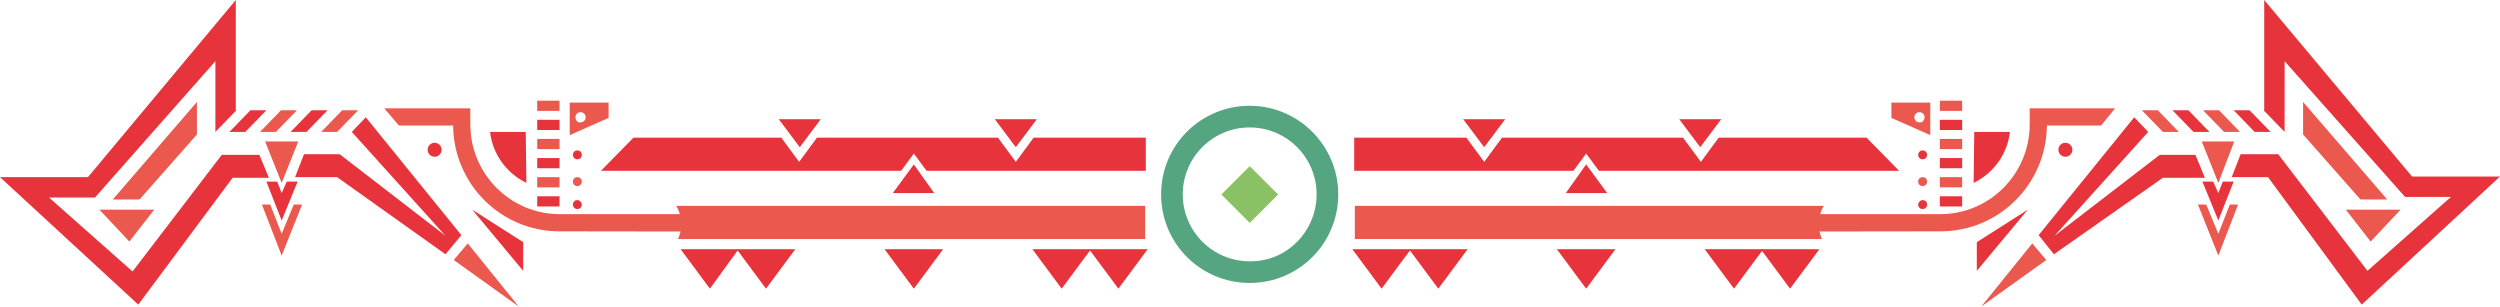 <?xml version="1.0" encoding="utf-8"?>
<!-- Generator: Adobe Illustrator 15.1.0, SVG Export Plug-In . SVG Version: 6.00 Build 0)  -->
<!DOCTYPE svg PUBLIC "-//W3C//DTD SVG 1.1//EN" "http://www.w3.org/Graphics/SVG/1.1/DTD/svg11.dtd">
<svg version="1.1" id="Ebene_1" xmlns="http://www.w3.org/2000/svg" xmlns:xlink="http://www.w3.org/1999/xlink" x="0px" y="0px"
	 width="2834.65px" height="347.558px" viewBox="0 247.167 2834.65 347.558" enable-background="new 0 247.167 2834.65 347.558"
	 xml:space="preserve">
<g>
	<path fill="#E7343C" d="M2341.857,409.025c4.334,0,7.947,3.612,7.947,7.947c0,4.336-3.613,7.948-7.947,7.948
		c-4.336,0-7.948-3.612-7.948-7.948C2333.909,412.637,2337.521,409.025,2341.857,409.025"/>
	<path fill="#E7343C" d="M2180.001,474.055c2.892,0,5.06,2.168,5.06,5.06c0,2.891-2.168,5.059-5.06,5.059s-5.058-2.168-5.058-5.059
		C2174.943,476.947,2177.11,474.055,2180.001,474.055"/>
	<path fill="#EB584E" d="M2180.001,448.044c2.892,0,5.06,2.167,5.06,5.059c0,2.891-2.168,5.058-5.06,5.058s-5.058-2.167-5.058-5.058
		C2174.943,450.211,2177.11,448.044,2180.001,448.044"/>
	<path fill="#E7343C" d="M2180.001,417.696c2.892,0,5.06,2.168,5.06,5.06c0,2.891-2.168,5.059-5.06,5.059s-5.058-2.168-5.058-5.059
		C2174.943,419.864,2177.11,417.696,2180.001,417.696"/>
</g>
<path fill="#E7343C" d="M2574.525,396.74l-23.846-24.566h-18.063l23.846,24.566H2574.525z M2505.158,396.74l-23.846-24.566h-18.063
	l23.846,24.566H2505.158z M2452.41,448.765h47.689l-10.84-26.012h-40.463l-119.227,91.768l106.221-117.779l0,0l-15.896-16.619
	L2311.51,513.798l17.342,21.677L2452.41,448.765z M2834.65,447.322h-99.715L2567.3,247.168v125.005h-0.724l23.845,24.566v-80.206
	l136.567,153.909h52.024l-94.657,83.817l-101.16-132.229h-42.632l-10.116,26.014h41.188l106.218,144.514L2834.65,447.322z"/>
<path fill="#EB584E" d="M2470.477,396.74h-18.064l-23.845-24.566h18.063L2470.477,396.74z M2539.841,396.74h-18.063l-23.845-24.566
	h18.063L2539.841,396.74z"/>
<polygon fill="#EB584E" points="2246.479,594.725 2320.18,541.978 2304.283,523.192 "/>
<polygon fill="#EB584E" points="2528.28,479.115 2537.675,479.115 2515.273,536.92 2492.152,479.115 2501.546,479.115 
	2515.273,512.353 "/>
<polygon fill="#E7343C" points="2520.333,453.102 2532.616,453.102 2515.273,497.178 2497.21,453.102 2509.494,453.102 
	2515.273,466.108 "/>
<polygon fill="#EB584E" points="2515.273,454.547 2496.487,407.578 2533.339,407.578 "/>
<polygon fill="#EB584E" points="2676.408,473.334 2706.755,473.334 2611.376,362.781 2611.376,399.631 "/>
<polygon fill="#EB584E" points="2659.789,484.895 2721.931,484.895 2687.97,521.024 "/>
<g>
	<path fill="#E7343C" d="M2238.529,396.74h40.464c-2.892,25.29-18.787,46.968-41.187,57.807L2238.529,396.74z"/>
	<path fill="#EB584E" d="M2382.321,389.515h-61.419c-0.723,66.478-54.192,119.946-120.669,119.946l-532.536,0.723v-20.23h532.536
		c55.638,0,101.159-45.521,101.159-101.883v-18.063h96.824L2382.321,389.515z"/>
</g>
<polygon fill="#E7343C" points="2241.421,554.261 2241.421,521.745 2299.227,484.895 "/>
<rect x="2199.511" y="469.72" fill="#E7343C" width="25.289" height="11.563"/>
<rect x="2199.511" y="448.042" fill="#EB584E" width="25.289" height="11.563"/>
<rect x="2199.511" y="426.365" fill="#E7343C" width="25.289" height="11.563"/>
<rect x="2199.511" y="404.69" fill="#EB584E" width="25.289" height="11.562"/>
<rect x="2199.511" y="383.011" fill="#E7343C" width="25.289" height="11.563"/>
<rect x="2199.511" y="361.334" fill="#EB584E" width="25.289" height="11.562"/>
<g>
	<path fill="#EB584E" d="M2182.169,380.121c0-3.612-2.892-5.78-5.78-5.78c-3.611,0-5.779,2.892-5.779,5.78
		c0,3.612,2.891,5.78,5.779,5.78C2179.278,386.624,2182.169,383.735,2182.169,380.121 M2188.673,363.503v36.852l-44.077-19.51
		v-17.342H2188.673L2188.673,363.503z"/>
</g>
<polygon fill="#E7343C" points="1784.031,440.818 1535.466,440.818 1535.466,403.243 1662.641,403.243 1682.871,430.701 
	1703.104,403.243 1908.313,403.243 1928.546,430.701 1948.777,403.243 2116.415,403.243 2153.266,440.818 1812.936,440.818 
	1798.482,421.308 "/>
<polygon fill="#E7343C" points="1682.871,414.083 1706.716,382.288 1659.025,382.288 "/>
<polygon fill="#E7343C" points="1927.823,414.083 1951.669,382.288 1903.979,382.288 "/>
<polygon fill="#E7343C" points="1566.537,574.493 1599.775,529.695 1533.298,529.695 "/>
<polygon fill="#E7343C" points="1630.848,574.493 1664.085,529.695 1597.607,529.695 "/>
<polygon fill="#E7343C" points="1966.12,574.493 1999.357,529.695 1932.882,529.695 "/>
<polygon fill="#E7343C" points="2029.706,574.493 2062.944,529.695 1996.468,529.695 "/>
<polygon fill="#E7343C" points="1798.482,574.493 1831.723,529.695 1765.245,529.695 "/>
<polygon fill="#E7343C" points="1798.482,433.591 1822.328,466.108 1775.359,466.108 "/>
<g>
	<path fill="#EB584E" d="M2068.003,480.559c-3.612,5.78-5.78,13.007-5.78,20.954c0,6.503,1.444,11.563,3.612,16.619h-529.646
		v-37.573H2068.003L2068.003,480.559z"/>
	<path fill="#E7343C" d="M492.796,409.025c-4.336,0-7.948,3.612-7.948,7.947c0,4.336,3.612,7.948,7.948,7.948
		s7.947-3.612,7.947-7.948C500.743,412.637,497.13,409.025,492.796,409.025"/>
	<path fill="#E7343C" d="M654.651,474.055c-2.892,0-5.06,2.168-5.06,5.06c0,2.891,2.168,5.059,5.06,5.059
		c2.891,0,5.059-2.168,5.059-5.059C659.71,476.947,657.542,474.055,654.651,474.055"/>
	<path fill="#EB584E" d="M654.651,448.044c-2.892,0-5.06,2.167-5.06,5.059c0,2.891,2.168,5.058,5.06,5.058
		c2.891,0,5.059-2.167,5.059-5.058C659.71,450.211,657.542,448.044,654.651,448.044"/>
	<path fill="#E7343C" d="M654.651,417.696c-2.892,0-5.06,2.168-5.06,5.06c0,2.891,2.168,5.059,5.06,5.059
		c2.891,0,5.059-2.168,5.059-5.059C659.71,419.864,657.542,417.696,654.651,417.696"/>
</g>
<path fill="#E7343C" d="M347.558,396.74l23.846-24.566H353.34l-23.846,24.566H347.558z M278.191,396.74l23.845-24.566h-18.063
	l-23.845,24.566H278.191z M523.145,513.798L414.757,380.121l-15.896,16.619l0,0L505.08,514.52l-119.947-92.489h-40.464
	l-10.116,26.014h47.689l122.838,87.431L523.145,513.798z M263.739,448.765h41.188l-10.839-26.012h-42.632l-101.16,132.229
	L55.64,471.164h52.024l136.565-154.631v80.206l23.846-24.566h-0.723V247.167L99.715,448.043H0l156.799,144.515L263.739,448.765z"/>
<path fill="#EB584E" d="M364.177,396.74h18.063l23.846-24.566h-18.063L364.177,396.74z M294.811,396.74h18.063l23.847-24.566
	h-18.063L294.811,396.74z"/>
<polygon fill="#EB584E" points="588.175,594.725 530.369,523.192 514.472,541.978 "/>
<polygon fill="#EB584E" points="306.372,479.115 296.978,479.115 319.378,536.92 342.501,479.115 333.106,479.115 319.378,512.353 
	"/>
<polygon fill="#E7343C" points="314.319,453.102 302.036,453.102 319.378,497.178 337.442,453.102 325.158,453.102 319.378,466.108 
	"/>
<polygon fill="#EB584E" points="319.378,454.547 338.165,407.578 300.591,407.578 "/>
<polygon fill="#EB584E" points="158.244,473.334 127.896,473.334 223.275,362.781 223.275,399.631 "/>
<polygon fill="#EB584E" points="174.863,484.895 112.722,484.895 146.683,521.024 "/>
<g>
	<path fill="#E7343C" d="M596.123,396.74h-40.464c2.89,25.29,18.787,46.968,41.188,57.807L596.123,396.74z"/>
	<path fill="#EB584E" d="M452.331,389.515h61.418c0.723,66.478,54.193,119.946,120.67,119.946l532.536,0.723v-20.23H634.419
		c-55.638,0-101.16-45.521-101.16-101.883v-18.063h-97.547L452.331,389.515z"/>
</g>
<polygon fill="#E7343C" points="593.232,554.261 593.232,521.745 535.427,484.895 "/>
<rect x="609.13" y="469.72" fill="#E7343C" width="25.289" height="11.563"/>
<rect x="609.13" y="448.042" fill="#EB584E" width="25.289" height="11.563"/>
<rect x="609.13" y="426.365" fill="#E7343C" width="25.289" height="11.563"/>
<rect x="609.13" y="404.69" fill="#EB584E" width="25.289" height="11.562"/>
<rect x="609.13" y="383.011" fill="#E7343C" width="25.289" height="11.563"/>
<rect x="609.13" y="361.334" fill="#EB584E" width="25.289" height="11.562"/>
<g>
	<path fill="#EB584E" d="M652.482,380.121c0-3.612,2.892-5.78,5.78-5.78c3.612,0,5.78,2.892,5.78,5.78c0,3.612-2.891,5.78-5.78,5.78
		C655.374,386.624,652.482,383.735,652.482,380.121 M645.98,363.503v36.852l44.076-19.51v-17.342H645.98L645.98,363.503z"/>
</g>
<polygon fill="#E7343C" points="1050.621,440.818 1299.186,440.818 1299.186,403.243 1172.013,403.243 1151.781,430.701 
	1131.548,403.243 926.339,403.243 906.105,430.701 885.874,403.243 718.237,403.243 681.387,440.818 1021.718,440.818 
	1036.169,421.308 "/>
<polygon fill="#E7343C" points="1151.781,414.083 1127.938,382.288 1175.626,382.288 "/>
<polygon fill="#E7343C" points="906.829,414.083 882.982,382.288 930.673,382.288 "/>
<polygon fill="#E7343C" points="1268.115,574.493 1234.878,529.695 1301.354,529.695 "/>
<polygon fill="#E7343C" points="1203.807,574.493 1170.566,529.695 1237.044,529.695 "/>
<polygon fill="#E7343C" points="868.532,574.493 835.294,529.695 901.771,529.695 "/>
<polygon fill="#E7343C" points="804.946,574.493 771.708,529.695 837.462,529.695 "/>
<polygon fill="#E7343C" points="1036.169,574.493 1002.931,529.695 1069.407,529.695 "/>
<polygon fill="#E7343C" points="1036.169,433.591 1012.324,466.108 1059.292,466.108 "/>
<g>
	<path fill="#EB584E" d="M766.648,480.559c3.613,5.78,5.781,13.007,5.781,20.954c0,6.503-1.444,11.563-3.612,16.619h529.646v-37.573
		H766.648L766.648,480.559z"/>
</g>
<rect x="1394.468" y="444.87" transform="matrix(0.707 -0.707 0.707 0.707 84.431 1139.097)" fill="#8AC165" width="45.52" height="45.522"/>
<g>
	<path fill="#55A680" d="M1492.835,467.552c0-41.908-33.961-75.87-75.869-75.87c-41.909,0-75.871,33.962-75.871,75.87
		c0,41.909,33.962,75.87,75.871,75.87C1458.874,544.145,1492.835,509.462,1492.835,467.552 M1517.402,467.552
		c0,55.64-44.801,100.438-100.438,100.438s-100.438-44.799-100.438-100.438s44.801-100.438,100.438-100.438
		C1472.604,367.115,1517.402,412.637,1517.402,467.552"/>
</g>
</svg>
